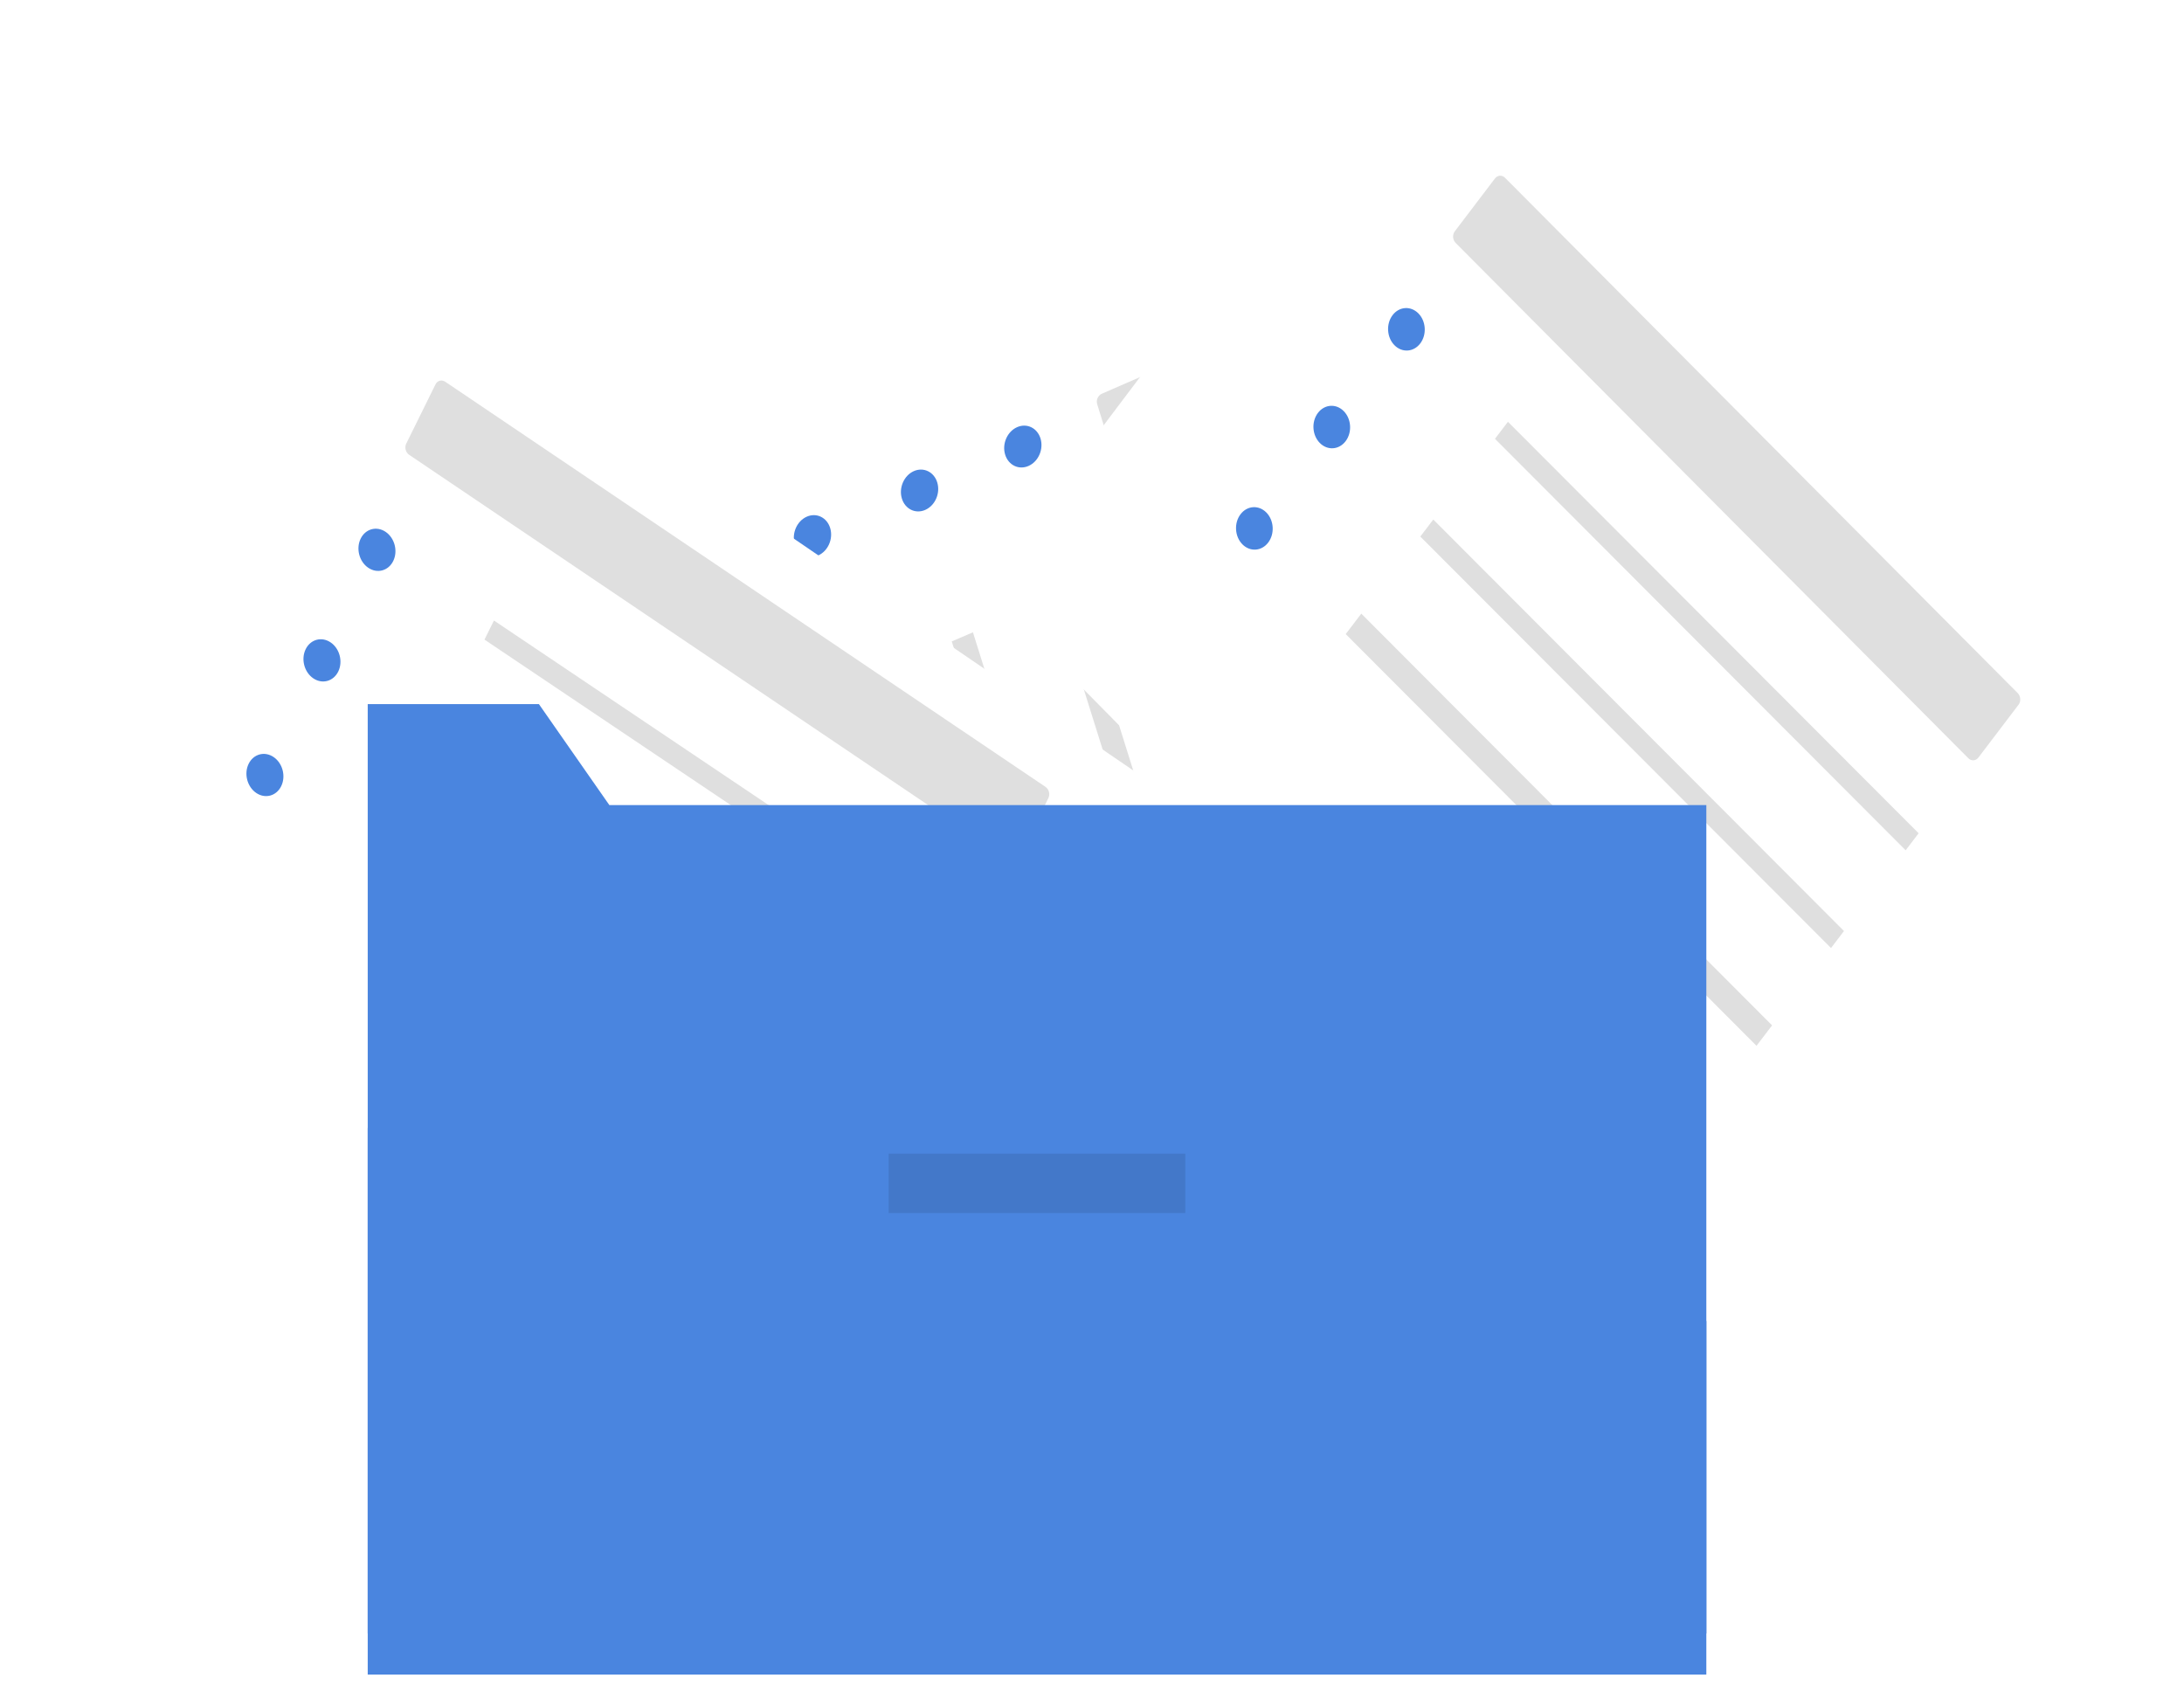 <svg width="854" height="659" viewBox="0 0 854 659" fill="none" xmlns="http://www.w3.org/2000/svg">
<g filter="url(#filter0_d)">
<path d="M667.219 638.758H143.789V259.242H210.729L238.269 298.729H667.219V638.758Z" fill="#3273D6"/>
<path opacity="0.1" d="M667.219 638.758H143.789V259.242H210.729L238.269 298.729H667.219V638.758Z" fill="black"/>
<path d="M492.597 321.027L346.152 381.721L351.287 398.412L497.731 337.719L492.597 321.027Z" fill="white"/>
<path d="M503.569 356.687L357.125 417.381L362.26 434.073L508.704 373.379L503.569 356.687Z" fill="white"/>
<path d="M514.542 392.357L368.098 453.051L373.233 469.743L519.677 409.049L514.542 392.357Z" fill="white"/>
<path d="M543.064 451.548L505.148 467.262L518.687 511.271L556.603 495.557L543.064 451.548Z" fill="white"/>
<path d="M383.448 326.484L304.012 481.646L317.139 490.701L396.575 335.538L383.448 326.484Z" fill="white"/>
<path d="M437.595 350.31L417.062 390.498L451.686 414.33L472.219 374.143L437.595 350.31Z" fill="white"/>
<path opacity="0.1" d="M458.461 453.498H342.461V476.712H458.461V453.498Z" fill="black"/>
<g filter="url(#filter1_d)">
<path d="M592.283 469.258L476.268 82.75C473.883 74.805 465.81 71.115 458.236 74.509L226.206 178.501C218.633 181.896 214.426 191.089 216.811 199.034L332.827 585.542C335.212 593.488 343.285 597.177 350.858 593.783L582.888 489.791C590.462 486.396 594.668 477.204 592.283 469.258Z" fill="white"/>
<path d="M393.024 177.739C394.277 181.918 398.394 183.914 402.221 182.197C406.047 180.48 408.133 175.701 406.88 171.522C405.627 167.343 401.509 165.347 397.683 167.064C393.857 168.78 391.77 173.56 393.024 177.739Z" fill="#4A85DF"/>
<path d="M352.644 194.927C353.897 199.106 358.015 201.102 361.842 199.385C365.668 197.668 367.755 192.889 366.501 188.71C365.248 184.53 361.13 182.534 357.304 184.251C353.477 185.968 351.391 190.747 352.644 194.927Z" fill="#4A85DF"/>
<path d="M310.771 212.749C312.024 216.928 316.142 218.924 319.969 217.207C323.795 215.491 325.882 210.711 324.628 206.532C323.375 202.353 319.257 200.357 315.431 202.073C311.604 203.79 309.518 208.57 310.771 212.749Z" fill="#4A85DF"/>
<path d="M494.613 465.768L420.826 230.088L412.543 233.647L486.329 469.328L494.613 465.768Z" fill="#DFDFDF"/>
<path d="M454.232 482.955L380.445 247.275L372.162 250.835L445.948 486.515L454.232 482.955Z" fill="#DFDFDF"/>
<path d="M415.354 499.435L341.709 263.828L331.788 268.098L405.433 503.705L415.354 499.435Z" fill="#DFDFDF"/>
<path d="M550.548 437.691L459.986 144.538C459.496 142.954 457.867 142.207 456.347 142.869L430.886 153.956C429.366 154.618 428.53 156.439 429.02 158.023L519.582 451.175C520.071 452.759 521.7 453.507 523.22 452.845L548.681 441.757C550.201 441.095 551.037 439.275 550.548 437.691Z" fill="#DFDFDF"/>
</g>
<g filter="url(#filter2_d)">
<path d="M840.361 287.415L567.485 10.691C561.663 4.786 552.897 5.367 547.906 11.987L393.083 217.347C388.091 223.968 388.765 234.121 394.587 240.025L667.463 516.75C673.285 522.654 682.051 522.074 687.043 515.453L841.866 310.093C846.857 303.473 846.183 293.32 840.361 287.415Z" fill="white"/>
</g>
<path d="M545.261 134.996C548.259 138.039 552.788 137.721 555.375 134.287C557.963 130.852 557.63 125.602 554.632 122.56C551.634 119.517 547.105 119.835 544.518 123.269C541.93 126.703 542.263 131.954 545.261 134.996Z" fill="#4A85DF"/>
<path d="M516.073 173.22C519.072 176.263 523.6 175.945 526.188 172.511C528.776 169.077 528.443 163.826 525.445 160.784C522.446 157.742 517.918 158.059 515.33 161.494C512.742 164.928 513.075 170.178 516.073 173.22Z" fill="#4A85DF"/>
<path d="M485.804 212.859C488.802 215.901 493.331 215.584 495.918 212.15C498.506 208.715 498.173 203.465 495.175 200.423C492.177 197.38 487.648 197.698 485.061 201.132C482.473 204.566 482.806 209.817 485.804 212.859Z" fill="#4A85DF"/>
<path d="M750.233 325.864L589.643 164.947L584.572 171.601L745.162 332.518L750.233 325.864Z" fill="#DFDFDF"/>
<path d="M721.043 364.091L560.451 203.174L555.38 209.828L715.972 370.744L721.043 364.091Z" fill="#DFDFDF"/>
<path d="M692.927 400.987L532.301 239.975L526.213 247.965L686.839 408.977L692.927 400.987Z" fill="#DFDFDF"/>
<path d="M789.004 271.076L588.507 69.524C587.338 68.349 585.578 68.466 584.575 69.786L568.87 90.453C567.867 91.772 568.002 93.795 569.171 94.97L769.668 296.522C770.837 297.697 772.597 297.58 773.6 296.26L789.305 275.593C790.308 274.274 790.173 272.251 789.004 271.076Z" fill="#DFDFDF"/>
<g filter="url(#filter3_d)">
<path d="M462.08 314.235L141.969 95.589C135.12 90.911 126.62 93.16 122.983 100.613L10.111 331.897C6.475 339.35 9.078 349.183 15.927 353.861L336.038 572.507C342.886 577.184 351.387 574.935 355.023 567.483L467.895 336.198C471.532 328.746 468.928 318.913 462.08 314.235Z" fill="white"/>
<path d="M143.981 222.023C147.501 224.43 151.885 223.243 153.772 219.373C155.659 215.502 154.335 210.414 150.815 208.008C147.295 205.601 142.912 206.788 141.024 210.658C139.137 214.529 140.461 219.617 143.981 222.023Z" fill="#4A85DF"/>
<path d="M122.477 265.255C125.997 267.662 130.381 266.475 132.268 262.605C134.155 258.734 132.832 253.646 129.311 251.24C125.791 248.834 121.408 250.02 119.52 253.89C117.633 257.761 118.957 262.849 122.477 265.255Z" fill="#4A85DF"/>
<path d="M100.174 310.083C103.695 312.489 108.078 311.303 109.965 307.432C111.853 303.562 110.529 298.474 107.009 296.068C103.488 293.662 99.105 294.848 97.218 298.718C95.33 302.589 96.654 307.677 100.174 310.083Z" fill="#4A85DF"/>
<path d="M381.023 368.917L193.145 242.66L189.441 250.126L377.32 376.382L381.023 368.917Z" fill="#DFDFDF"/>
<path d="M359.516 412.147L171.637 285.891L167.934 293.356L355.813 419.613L359.516 412.147Z" fill="#DFDFDF"/>
<path d="M338.812 453.877L150.879 327.52L146.434 336.485L334.367 462.843L338.812 453.877Z" fill="#DFDFDF"/>
<path d="M408.794 307.702L174.111 149.294C172.737 148.367 171.028 148.82 170.294 150.306L158.841 173.498C158.107 174.985 158.626 176.941 160 177.868L394.683 336.276C396.057 337.203 397.766 336.75 398.499 335.264L409.953 312.072C410.687 310.586 410.168 308.629 408.794 307.702Z" fill="#DFDFDF"/>
</g>
<path d="M667.219 654.867H143.789V275.352H210.729L238.269 314.839H667.219V654.867Z" fill="#4A85DF"/>
<path opacity="0.1" d="M463.48 451.152H347.48V474.366H463.48V451.152Z" fill="black"/>
</g>
<defs>
<filter id="filter0_d" x="4.469" y="2.615" width="844.74" height="656.252" filterUnits="userSpaceOnUse" color-interpolation-filters="sRGB">
<feFlood flood-opacity="0" result="BackgroundImageFix"/>
<feColorMatrix in="SourceAlpha" type="matrix" values="0 0 0 0 0 0 0 0 0 0 0 0 0 0 0 0 0 0 127 0" result="hardAlpha"/>
<feOffset/>
<feGaussianBlur stdDeviation="2"/>
<feComposite in2="hardAlpha" operator="out"/>
<feColorMatrix type="matrix" values="0 0 0 0 0 0 0 0 0 0 0 0 0 0 0 0 0 0 0.1 0"/>
<feBlend mode="normal" in2="BackgroundImageFix" result="effect1_dropShadow"/>
<feBlend mode="normal" in="SourceGraphic" in2="effect1_dropShadow" result="shape"/>
</filter>
<filter id="filter1_d" x="212.145" y="69.248" width="384.807" height="529.797" filterUnits="userSpaceOnUse" color-interpolation-filters="sRGB">
<feFlood flood-opacity="0" result="BackgroundImageFix"/>
<feColorMatrix in="SourceAlpha" type="matrix" values="0 0 0 0 0 0 0 0 0 0 0 0 0 0 0 0 0 0 127 0" result="hardAlpha"/>
<feOffset/>
<feGaussianBlur stdDeviation="2"/>
<feComposite in2="hardAlpha" operator="out"/>
<feColorMatrix type="matrix" values="0 0 0 0 0 0 0 0 0 0 0 0 0 0 0 0 0 0 0.1 0"/>
<feBlend mode="normal" in2="BackgroundImageFix" result="effect1_dropShadow"/>
<feBlend mode="normal" in="SourceGraphic" in2="effect1_dropShadow" result="shape"/>
</filter>
<filter id="filter2_d" x="385.738" y="2.615" width="463.471" height="522.209" filterUnits="userSpaceOnUse" color-interpolation-filters="sRGB">
<feFlood flood-opacity="0" result="BackgroundImageFix"/>
<feColorMatrix in="SourceAlpha" type="matrix" values="0 0 0 0 0 0 0 0 0 0 0 0 0 0 0 0 0 0 127 0" result="hardAlpha"/>
<feOffset/>
<feGaussianBlur stdDeviation="2"/>
<feComposite in2="hardAlpha" operator="out"/>
<feColorMatrix type="matrix" values="0 0 0 0 0 0 0 0 0 0 0 0 0 0 0 0 0 0 0.1 0"/>
<feBlend mode="normal" in2="BackgroundImageFix" result="effect1_dropShadow"/>
<feBlend mode="normal" in="SourceGraphic" in2="effect1_dropShadow" result="shape"/>
</filter>
<filter id="filter3_d" x="4.469" y="89.148" width="469.069" height="489.798" filterUnits="userSpaceOnUse" color-interpolation-filters="sRGB">
<feFlood flood-opacity="0" result="BackgroundImageFix"/>
<feColorMatrix in="SourceAlpha" type="matrix" values="0 0 0 0 0 0 0 0 0 0 0 0 0 0 0 0 0 0 127 0" result="hardAlpha"/>
<feOffset/>
<feGaussianBlur stdDeviation="2"/>
<feComposite in2="hardAlpha" operator="out"/>
<feColorMatrix type="matrix" values="0 0 0 0 0 0 0 0 0 0 0 0 0 0 0 0 0 0 0.1 0"/>
<feBlend mode="normal" in2="BackgroundImageFix" result="effect1_dropShadow"/>
<feBlend mode="normal" in="SourceGraphic" in2="effect1_dropShadow" result="shape"/>
</filter>
</defs>
</svg>

